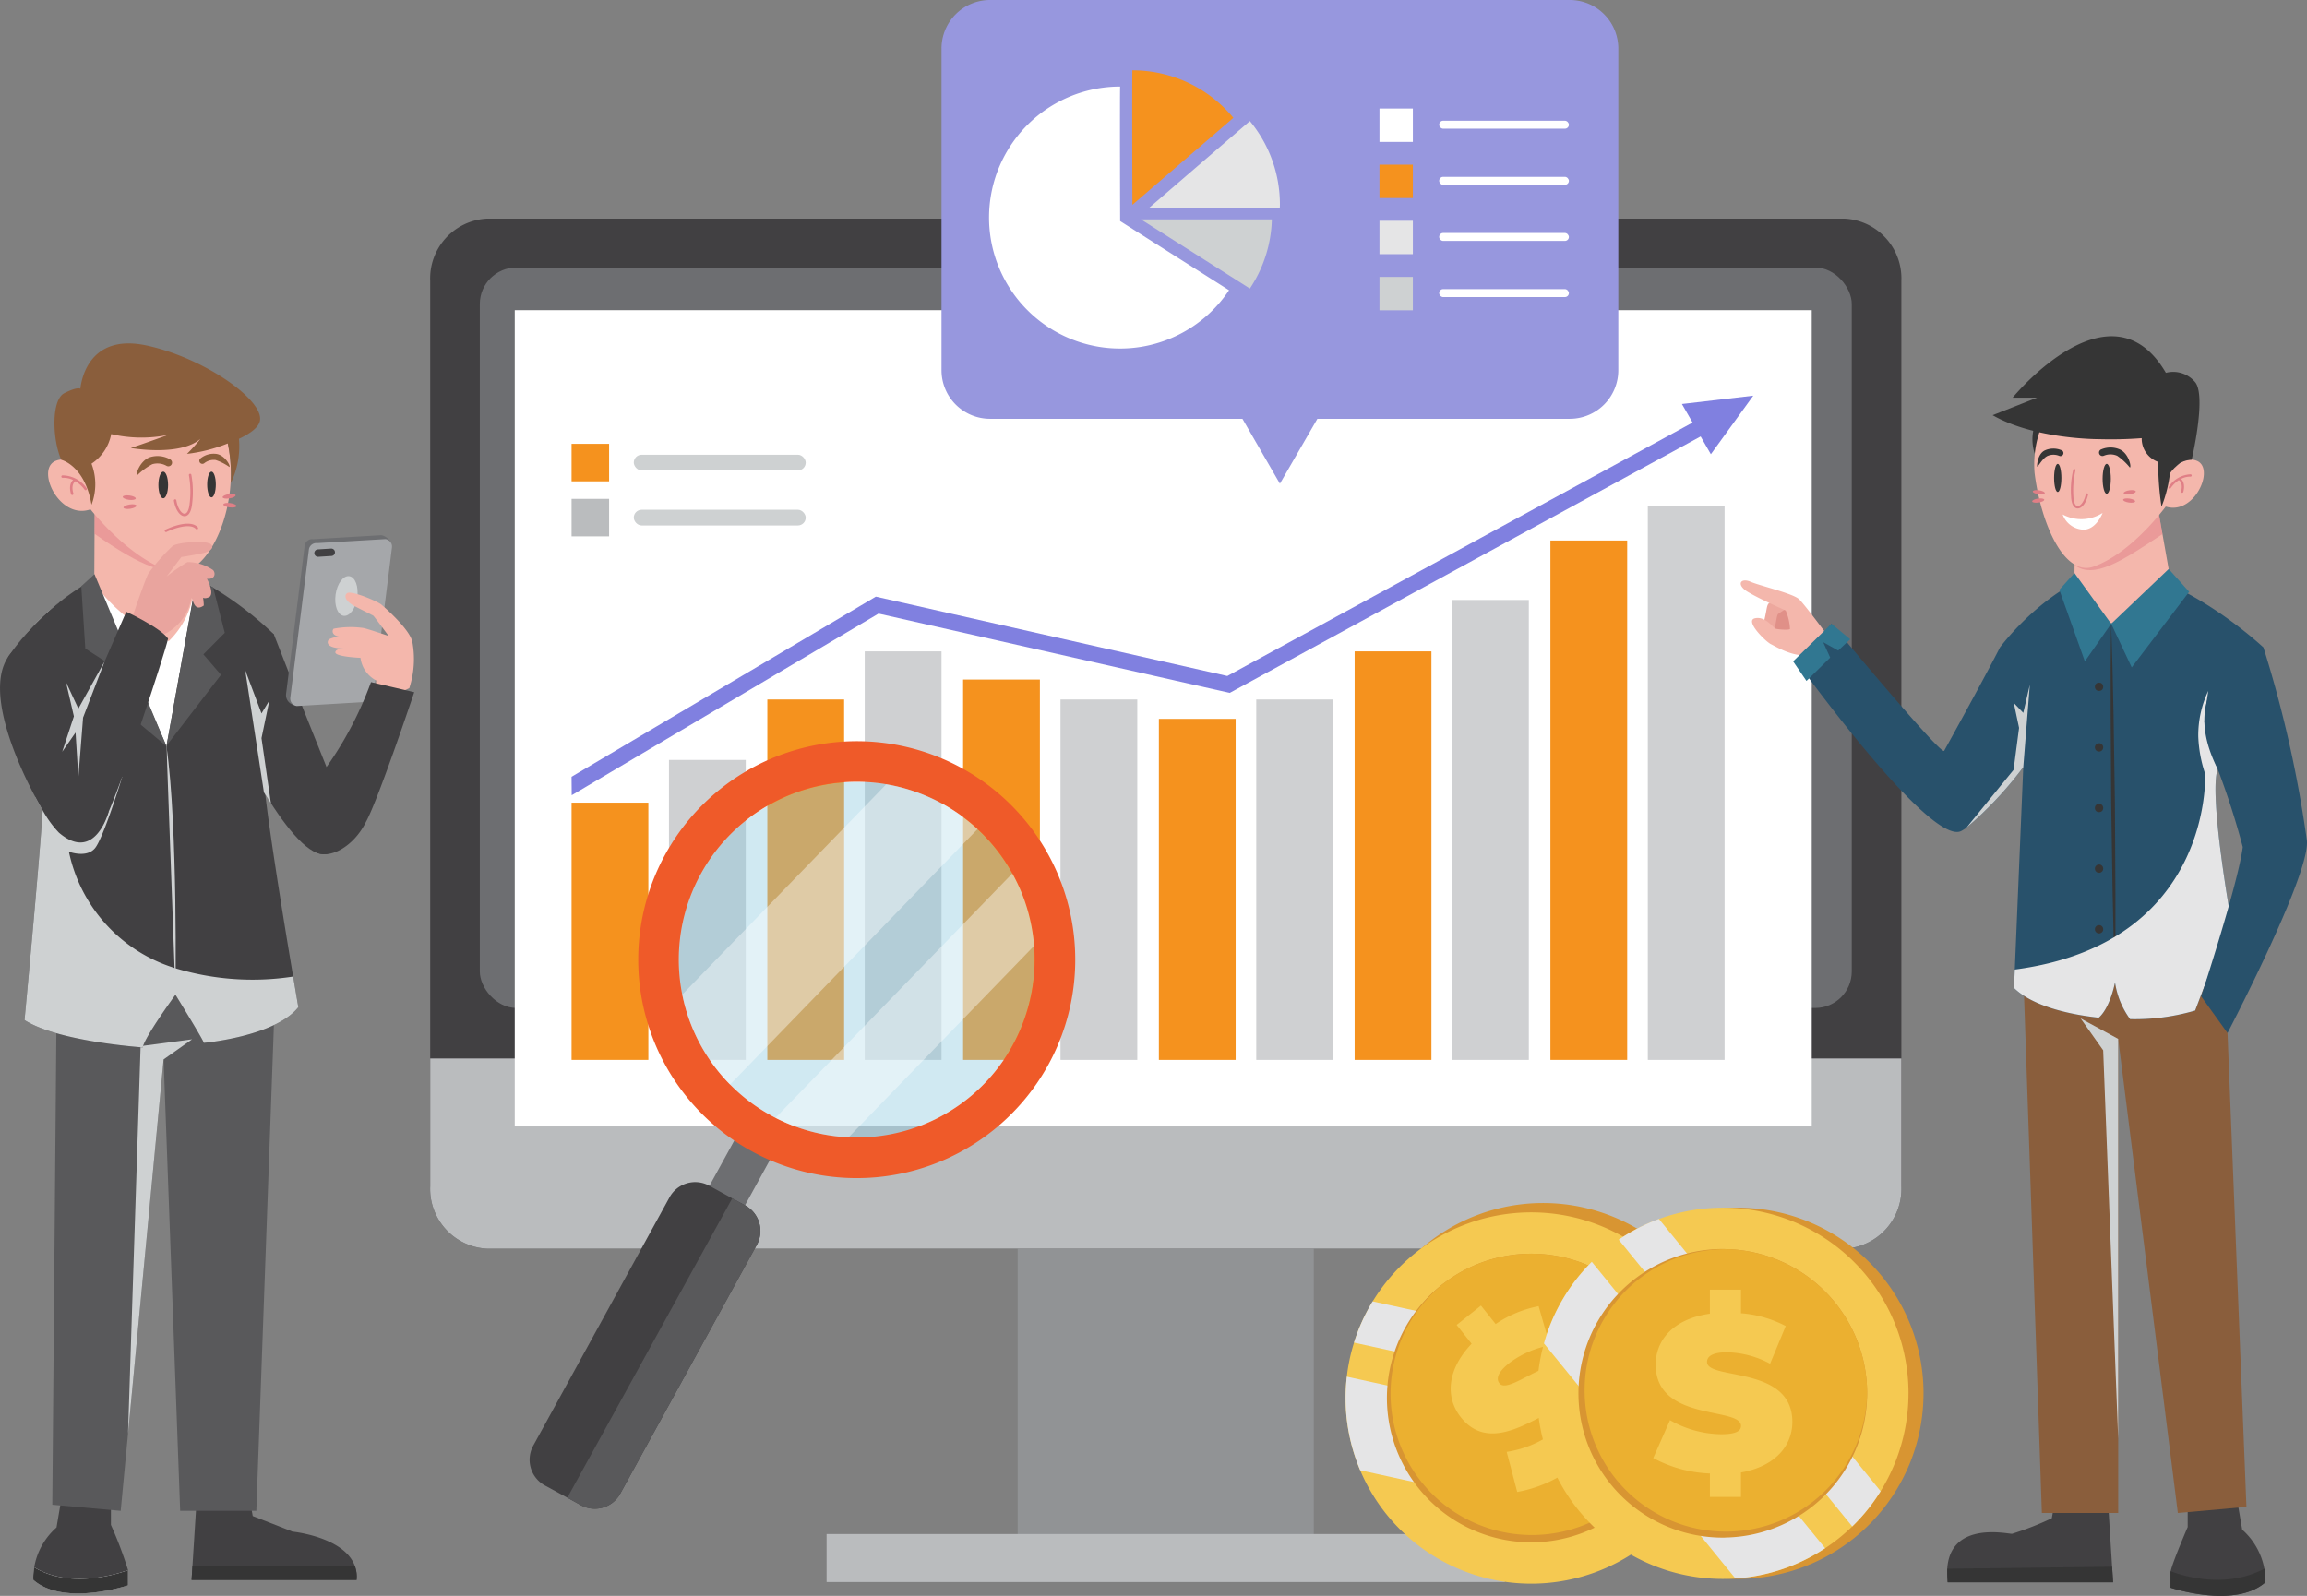 <svg xmlns="http://www.w3.org/2000/svg" width="229.336" height="158.686" viewBox="0 0 229.336 158.686">
  <rect x="0" y="0" width="229.336" height="158.686" fill="#808080" stroke="none"/>
  <g id="Grupo_955463" data-name="Grupo 955463" transform="translate(-882.599 -837.309)">
    <g id="Grupo_955405" data-name="Grupo 955405" transform="translate(925.365 859.048)">
      <rect id="Rectángulo_339935" data-name="Rectángulo 339935" width="29.438" height="40.144" transform="translate(58.398 91.651)" fill="#919395"/>
      <rect id="Rectángulo_339936" data-name="Rectángulo 339936" width="67.425" height="4.772" transform="translate(39.405 130.801)" fill="#babcbe"/>
      <g id="Grupo_955404" data-name="Grupo 955404">
        <path id="Trazado_639847" data-name="Trazado 639847" d="M1084.94,872.024v90.031a5.952,5.952,0,0,1-5.673,6.194h-134.9a5.952,5.952,0,0,1-5.673-6.194V872.024a5.953,5.953,0,0,1,5.673-6.2h134.9A5.953,5.953,0,0,1,1084.94,872.024Z" transform="translate(-938.694 -865.824)" fill="#414042"/>
        <path id="Trazado_639848" data-name="Trazado 639848" d="M1084.94,975.366v12.719a5.952,5.952,0,0,1-5.673,6.194h-134.9a5.952,5.952,0,0,1-5.673-6.194V975.366Z" transform="translate(-938.694 -891.854)" fill="#babcbe"/>
        <rect id="Rectángulo_339937" data-name="Rectángulo 339937" width="136.384" height="73.63" rx="3.637" transform="translate(4.931 4.861)" fill="#6d6e71"/>
      </g>
    </g>
    <g id="Grupo_955410" data-name="Grupo 955410" transform="translate(933.77 868.152)">
      <rect id="Rectángulo_339938" data-name="Rectángulo 339938" width="128.932" height="81.166" fill="#fff"/>
      <g id="Grupo_955406" data-name="Grupo 955406" transform="translate(5.648 19.511)">
        <rect id="Rectángulo_339939" data-name="Rectángulo 339939" width="7.633" height="25.577" transform="translate(0 29.46)" fill="#f5921e"/>
        <rect id="Rectángulo_339940" data-name="Rectángulo 339940" width="7.633" height="29.826" transform="translate(9.682 25.212)" fill="#cfd0d2"/>
        <rect id="Rectángulo_339941" data-name="Rectángulo 339941" width="7.633" height="35.838" transform="translate(19.461 19.2)" fill="#f5921e"/>
        <rect id="Rectángulo_339942" data-name="Rectángulo 339942" width="7.633" height="40.621" transform="translate(29.143 14.417)" fill="#cfd0d2"/>
        <rect id="Rectángulo_339943" data-name="Rectángulo 339943" width="7.633" height="37.821" transform="translate(38.922 17.217)" fill="#f5921e"/>
        <rect id="Rectángulo_339944" data-name="Rectángulo 339944" width="7.633" height="35.838" transform="translate(48.604 19.2)" fill="#cfd0d2"/>
        <rect id="Rectángulo_339945" data-name="Rectángulo 339945" width="7.633" height="33.911" transform="translate(58.383 21.127)" fill="#f5921e"/>
        <rect id="Rectángulo_339946" data-name="Rectángulo 339946" width="7.633" height="35.838" transform="translate(68.065 19.2)" fill="#cfd0d2"/>
        <rect id="Rectángulo_339947" data-name="Rectángulo 339947" width="7.633" height="40.621" transform="translate(77.844 14.417)" fill="#f5921e"/>
        <rect id="Rectángulo_339948" data-name="Rectángulo 339948" width="7.633" height="45.732" transform="translate(87.526 9.306)" fill="#cfd0d2"/>
        <rect id="Rectángulo_339949" data-name="Rectángulo 339949" width="7.633" height="51.644" transform="translate(97.305 3.393)" fill="#f5921e"/>
        <rect id="Rectángulo_339950" data-name="Rectángulo 339950" width="7.633" height="55.038" transform="translate(106.987)" fill="#cfd0d2"/>
      </g>
      <g id="Grupo_955409" data-name="Grupo 955409" transform="translate(5.648 13.289)">
        <g id="Grupo_955407" data-name="Grupo 955407">
          <rect id="Rectángulo_339951" data-name="Rectángulo 339951" width="3.731" height="3.731" fill="#f5921e"/>
          <rect id="Rectángulo_339952" data-name="Rectángulo 339952" width="17.093" height="1.563" rx="0.782" transform="translate(6.185 1.084)" fill="#ced1d2"/>
        </g>
        <g id="Grupo_955408" data-name="Grupo 955408" transform="translate(0 5.472)">
          <rect id="Rectángulo_339953" data-name="Rectángulo 339953" width="3.731" height="3.731" fill="#babcbe"/>
          <rect id="Rectángulo_339954" data-name="Rectángulo 339954" width="17.093" height="1.563" rx="0.782" transform="translate(6.185 1.084)" fill="#ced1d2"/>
        </g>
      </g>
      <path id="Trazado_639849" data-name="Trazado 639849" d="M1074.6,888.917l-7.094.828,1.061,1.845-46.251,25.2L987.373,908.9,957.127,926.81l.015,1.837,30.5-18.061,34.914,7.885,46.811-25.5,1.017,1.769Z" transform="translate(-951.48 -880.415)" fill="#8080e0"/>
    </g>
    <g id="Grupo_955425" data-name="Grupo 955425" transform="translate(1055.642 870.746)">
      <g id="Grupo_955424" data-name="Grupo 955424" transform="translate(0)">
        <path id="Trazado_639850" data-name="Trazado 639850" d="M1147.142,1033.529l-.244,1.373a29.933,29.933,0,0,1-3.958,1.55c-.547,0-7.124-1.51-6.393,4.817h16.441l-.487-7.74Z" transform="translate(-1115.972 -917.372)" fill="#414042"/>
        <path id="Trazado_639851" data-name="Trazado 639851" d="M1165.619,1040.007v1.522s6.393,2.143,9.436-.542a5.485,5.485,0,0,0-.109-1.347,6.83,6.83,0,0,0-2.2-3.883l-.582-3.416-4.837,1.213v1.944s-1.526,3.54-1.691,4.39A.639.639,0,0,0,1165.619,1040.007Z" transform="translate(-1122.894 -917.09)" fill="#414042"/>
        <g id="Grupo_955411" data-name="Grupo 955411" transform="translate(0 24.279)">
          <path id="Trazado_639852" data-name="Trazado 639852" d="M1117.133,916.728s-1.193,1.911-1.375,2.074a5.661,5.661,0,0,1-1.236.506c-.319.105-.807-.092-.625-1.047.214-.849.211-1.223.393-1.387s2.189-1.174,2.189-1.174Z" transform="translate(-1110.595 -913.653)" fill="#e09088"/>
          <path id="Trazado_639853" data-name="Trazado 639853" d="M1112.648,917.4c.249-1.039.23-1.449.43-1.656a15.481,15.481,0,0,1,1.383-.9,3.467,3.467,0,0,0,1.284.867,20.127,20.127,0,0,0-1.733,1.077c-.2.206-.221,1.644-.585,1.792S1112.5,918.55,1112.648,917.4Z" transform="translate(-1110.301 -913.451)" fill="#eda89e"/>
          <path id="Trazado_639854" data-name="Trazado 639854" d="M1118.016,918.233s-2.018-2.726-2.614-3.329-4.057-1.381-4.945-1.8c-.974-.346-1.309.408-.118,1.085,1.269.752,3.537,1.721,3.713,1.827a5.315,5.315,0,0,1,.422,1.813c-.036.159-1.281.056-1.471-.029s-1-1.266-2.026-1.017,1.086,2.321,1.6,2.571,2.178,1.279,3.653,1.083l1.845-1.461Z" transform="translate(-1109.577 -913.015)" fill="#f4b7ac"/>
        </g>
        <g id="Grupo_955412" data-name="Grupo 955412" transform="translate(5.666 28.588)">
          <path id="Trazado_639855" data-name="Trazado 639855" d="M1140.188,931.956s-.288.378-.755.965a37.285,37.285,0,0,1-5.658,6.035l-.005.005c-.159.109-.308.2-.452.284-3,1.8-16.307-16.675-16.307-16.675l3.356-3.9s11.007,13.269,11.206,12.623c4.39-7.955,5.538-10.267,5.538-10.267S1145.328,922.9,1140.188,931.956Z" transform="translate(-1117.01 -918.667)" fill="#28516b"/>
        </g>
        <path id="Trazado_639856" data-name="Trazado 639856" d="M1166.241,957.811l2.314,57.969-6.82.609-5.929-47.145v47.145h-7.589l-2.009-58.335Z" transform="translate(-1118.282 -899.38)" fill="#8a5e3c"/>
        <path id="Trazado_639857" data-name="Trazado 639857" d="M1153.9,970.143l2.241,3.166,1.49,38.6V972.175Z" transform="translate(-1120.11 -902.31)" fill="#ced1d2" style="mix-blend-mode: multiply;isolation: isolate"/>
        <path id="Trazado_639858" data-name="Trazado 639858" d="M1166.365,946.484c-.746,1.377-3.58,8.924-3.58,8.924a21.261,21.261,0,0,1-6.468.855,8.236,8.236,0,0,1-1.5-3.654s-.467,2.506-1.616,3.51c-2.267-.243-6.374-.959-8.422-2.953l.075-1.835.85-20.289-2.327-11.738s4.932-6.7,11.42-7.875c7.387.89,14.776,7.875,14.776,7.875s-2.471,6.553-4.544,12.1C1164.107,933.851,1166.365,946.484,1166.365,946.484Z" transform="translate(-1117.609 -888.359)" fill="#28516b"/>
        <path id="Trazado_639859" data-name="Trazado 639859" d="M1145.309,926.621l-.651,8.19a37.285,37.285,0,0,1-5.658,6.035l4.693-5.762.547-4.176-.525-2.478.942.987Z" transform="translate(-1116.569 -891.969)" fill="#ced1d2" style="mix-blend-mode: multiply;isolation: isolate"/>
        <g id="Grupo_955414" data-name="Grupo 955414" transform="translate(35.206 28.589)">
          <path id="Trazado_639860" data-name="Trazado 639860" d="M1158.245,954.327l-.138-4.456-.1-4.457-.139-8.914-.052-8.915,0-4.458.044-4.458.139,4.457.1,4.457.138,8.914.052,8.915,0,4.458Z" transform="translate(-1156.246 -918.668)" fill="#353535"/>
          <g id="Grupo_955413" data-name="Grupo 955413" transform="translate(0 5.85)">
            <circle id="Elipse_7887" data-name="Elipse 7887" cx="0.414" cy="0.414" r="0.414" fill="#353535"/>
            <path id="Trazado_639861" data-name="Trazado 639861" d="M1155.757,934.663a.414.414,0,1,0,.414-.414A.414.414,0,0,0,1155.757,934.663Z" transform="translate(-1155.757 -928.22)" fill="#353535"/>
            <circle id="Elipse_7888" data-name="Elipse 7888" cx="0.414" cy="0.414" r="0.414" transform="translate(0 12.056)" fill="#353535"/>
            <path id="Trazado_639862" data-name="Trazado 639862" d="M1155.757,950.477a.414.414,0,1,0,.414-.414A.415.415,0,0,0,1155.757,950.477Z" transform="translate(-1155.757 -931.978)" fill="#353535"/>
            <path id="Trazado_639863" data-name="Trazado 639863" d="M1155.757,958.384a.414.414,0,1,0,.414-.414A.415.415,0,0,0,1155.757,958.384Z" transform="translate(-1155.757 -933.857)" fill="#353535"/>
          </g>
        </g>
        <path id="Trazado_639864" data-name="Trazado 639864" d="M1166.8,950.285c-.746,1.377-3.58,8.924-3.58,8.924a21.263,21.263,0,0,1-6.468.855,8.238,8.238,0,0,1-1.5-3.654s-.467,2.506-1.616,3.51c-2.267-.243-6.374-.959-8.422-2.953l.075-1.835c19.733-2.6,18.927-19.454,18.927-19.454a13.228,13.228,0,0,1-.686-3.729,10.342,10.342,0,0,1,.994-4.525s-.343,2.153-.383,3.1a26.243,26.243,0,0,0,1.323,4.678C1164.544,937.651,1166.8,950.285,1166.8,950.285Z" transform="translate(-1118.045 -892.16)" fill="#e5e5e6" style="mix-blend-mode: multiply;isolation: isolate"/>
        <g id="Grupo_955416" data-name="Grupo 955416" transform="translate(45.771 30.944)">
          <g id="Grupo_955415" data-name="Grupo 955415">
            <path id="Trazado_639865" data-name="Trazado 639865" d="M1175.807,921.757a118.316,118.316,0,0,1,4.316,19.169c.393,3.316-7.887,19.17-7.887,19.17l-2.622-3.646s3.677-11.207,4.137-14.847a77.115,77.115,0,0,0-2.49-7.749C1166.578,924.553,1175.807,921.757,1175.807,921.757Z" transform="translate(-1169.614 -921.757)" fill="#28516b"/>
          </g>
        </g>
        <path id="Trazado_639866" data-name="Trazado 639866" d="M1153.072,911.893s.442,2.68,4.6,2.68a5.414,5.414,0,0,0,5.3-3.307l-.521-2.142-.612-3.47-.75-4.221-3.749,4.654-4.206-.666-.035,3.59Z" transform="translate(-1119.913 -885.983)" fill="#f4b7ac"/>
        <path id="Trazado_639867" data-name="Trazado 639867" d="M1163.6,911.521l-5.717,5.449,2.04,4.338,5.711-7.52Z" transform="translate(-1121.055 -888.381)" fill="#317791"/>
        <path id="Trazado_639868" data-name="Trazado 639868" d="M1152.625,912.049l3.648,5.046-2.613,3.737-2.538-7.115Z" transform="translate(-1119.449 -888.506)" fill="#317791"/>
        <path id="Trazado_639869" data-name="Trazado 639869" d="M1120.223,918.668l1.864,1.541-1.2,1.119-1.491-.829.7,1.533-2.359,2.32-1.328-1.947Z" transform="translate(-1111.201 -890.079)" fill="#317791"/>
        <path id="Trazado_639870" data-name="Trazado 639870" d="M1153.157,908.76c1.879,1.367,4.593-.358,8.7-3.107l-.75-4.221-3.749,4.654-4.206-.666Z" transform="translate(-1119.933 -885.983)" fill="#e07f86" opacity="0.5"/>
        <path id="Trazado_639871" data-name="Trazado 639871" d="M1148.078,891.958a4.589,4.589,0,0,0-.239,3.467l1.689-2.973Z" transform="translate(-1118.607 -883.732)" fill="#353535"/>
        <path id="Trazado_639872" data-name="Trazado 639872" d="M1153.661,886.791v0s4.943-1.243,7.557,4.705a10.86,10.86,0,0,1-.047,7.58s-3.459,4.942-7.51,6.339c-2.842.875-5.132-4.234-5.778-9.332C1147.485,891.385,1150.424,887.21,1153.661,886.791Z" transform="translate(-1118.671 -882.478)" fill="#f4b7ac"/>
        <path id="Trazado_639873" data-name="Trazado 639873" d="M1151.555,904.366a3.944,3.944,0,0,0,3.97-.153s-.581,1.574-1.812,1.664A2.28,2.28,0,0,1,1151.555,904.366Z" transform="translate(-1119.552 -886.644)" fill="#fff"/>
        <g id="Grupo_955417" data-name="Grupo 955417" transform="translate(25.041)">
          <path id="Trazado_639874" data-name="Trazado 639874" d="M1164.871,899.592v2.3c1.949.7,3.548-1.221,3.84-2.793.146-.792-.041-1.494-.679-1.735-1.348-.5-2.364.81-2.847,1.626A5.425,5.425,0,0,0,1164.871,899.592Z" transform="translate(-1147.757 -884.991)" fill="#f4b7ac"/>
          <path id="Trazado_639875" data-name="Trazado 639875" d="M1162.589,885.771a2.848,2.848,0,0,0-2.942-.968h0c-5.521-9.432-15.235,2.472-15.235,2.472h2.431l-4.42,1.74c4.226,2.424,10.589,2.385,10.589,2.385h0a40.012,40.012,0,0,0,4.231-.1,2.45,2.45,0,0,0,1.638,2.362,29.217,29.217,0,0,0,.33,4.451,12.988,12.988,0,0,0,.841-3.322h0a5.238,5.238,0,0,1,1.02-1.038,2.834,2.834,0,0,1,1.139-.309S1163.674,887.257,1162.589,885.771Z" transform="translate(-1142.423 -881.168)" fill="#353535"/>
          <path id="Trazado_639876" data-name="Trazado 639876" d="M1167.551,899.174a2.745,2.745,0,0,0-2.177,1.259.114.114,0,0,0,.036.157.116.116,0,0,0,.06.017.112.112,0,0,0,.1-.053,2.977,2.977,0,0,1,.816-.8c.47.307.229,1.1.226,1.111a.113.113,0,0,0,.074.143.112.112,0,0,0,.034.006.114.114,0,0,0,.108-.079c.013-.039.266-.875-.229-1.3a1.994,1.994,0,0,1,.916-.23h.035a.114.114,0,1,0,0-.228Z" transform="translate(-1147.873 -885.447)" fill="#e07f86"/>
        </g>
        <g id="Grupo_955420" data-name="Grupo 955420" transform="translate(28.973 15.297)">
          <g id="Grupo_955418" data-name="Grupo 955418" transform="translate(9.039)">
            <path id="Trazado_639877" data-name="Trazado 639877" d="M1159.513,901.533c.016.109.3.159.628.112s.586-.173.571-.282-.3-.159-.627-.112S1159.5,901.424,1159.513,901.533Z" transform="translate(-1159.455 -901.233)" fill="#e07f86"/>
            <path id="Trazado_639878" data-name="Trazado 639878" d="M1159.439,902.443c.015-.109.3-.159.627-.112s.586.174.571.283-.3.159-.627.112S1159.423,902.553,1159.439,902.443Z" transform="translate(-1159.438 -901.489)" fill="#e07f86"/>
          </g>
          <g id="Grupo_955419" data-name="Grupo 955419">
            <path id="Trazado_639879" data-name="Trazado 639879" d="M1148.78,902.443c-.016-.109-.3-.159-.627-.112s-.586.174-.571.283.3.159.627.112S1148.8,902.553,1148.78,902.443Z" transform="translate(-1147.581 -901.489)" fill="#e07f86"/>
            <path id="Trazado_639880" data-name="Trazado 639880" d="M1148.854,901.533c-.015.109-.3.159-.627.112s-.586-.173-.571-.282.3-.159.627-.112S1148.87,901.424,1148.854,901.533Z" transform="translate(-1147.599 -901.233)" fill="#e07f86"/>
          </g>
        </g>
        <ellipse id="Elipse_7889" data-name="Elipse 7889" cx="0.408" cy="1.488" rx="0.408" ry="1.488" transform="translate(35.974 12.687)" fill="#353535"/>
        <path id="Trazado_639881" data-name="Trazado 639881" d="M1150.438,899.209c0,.773.162,1.4.362,1.4s.363-.627.363-1.4-.162-1.4-.363-1.4S1150.438,898.436,1150.438,899.209Z" transform="translate(-1119.287 -885.122)" fill="#353535"/>
        <g id="Grupo_955421" data-name="Grupo 955421" transform="translate(32.831 13.193)">
          <path id="Trazado_639882" data-name="Trazado 639882" d="M1153.31,902.4l-.041,0c-.172-.014-.574-.161-.617-1.19a8.76,8.76,0,0,1,.215-2.655.113.113,0,0,1,.142-.076.115.115,0,0,1,.076.142,8.72,8.72,0,0,0-.205,2.58c.028.693.229.957.409.973.262.026.658-.422.825-1.184a.115.115,0,0,1,.136-.087.114.114,0,0,1,.087.136C1154.16,901.838,1153.734,902.4,1153.31,902.4Z" transform="translate(-1152.641 -898.472)" fill="#e07f86"/>
        </g>
        <g id="Grupo_955422" data-name="Grupo 955422" transform="translate(29.46 11.173)">
          <path id="Trazado_639883" data-name="Trazado 639883" d="M1148.228,897.61c.127,0,.505-.808,1.031-1.06a1.5,1.5,0,0,1,1.18,0,.3.3,0,1,0,.2-.572,2.081,2.081,0,0,0-1.654.024C1148.228,896.375,1148.2,897.61,1148.228,897.61Z" transform="translate(-1148.22 -895.824)" fill="#353535"/>
        </g>
        <g id="Grupo_955423" data-name="Grupo 955423" transform="translate(35.63 11.061)">
          <path id="Trazado_639884" data-name="Trazado 639884" d="M1159.366,897.67c.179-.06-.109-1.372-.964-1.789a2.345,2.345,0,0,0-1.862-.027.342.342,0,1,0,.229.644,1.686,1.686,0,0,1,1.333,0A5.833,5.833,0,0,1,1159.366,897.67Z" transform="translate(-1156.313 -895.676)" fill="#353535"/>
        </g>
        <path id="Trazado_639885" data-name="Trazado 639885" d="M1165.619,1042.281v1.522s6.393,2.143,9.436-.542a5.484,5.484,0,0,0-.109-1.347c-4.251,2.267-9.029.363-9.312.249A.638.638,0,0,0,1165.619,1042.281Z" transform="translate(-1122.894 -919.365)" fill="#353535"/>
        <path id="Trazado_639886" data-name="Trazado 639886" d="M1152.991,1043.2l-.1-1.545-16.386.2.042,1.347Z" transform="translate(-1115.977 -919.303)" fill="#353535"/>
      </g>
    </g>
    <g id="Grupo_955441" data-name="Grupo 955441" transform="translate(882.599 871.457)">
      <path id="Trazado_639887" data-name="Trazado 639887" d="M923.979,1040.971h-16.4l.089-1.411.4-6.307h5.345l.246,1.367,3.948,1.548s5.119.509,6.193,3.392A3.161,3.161,0,0,1,923.979,1040.971Z" transform="translate(-888.534 -918.018)" fill="#414042"/>
      <path id="Trazado_639888" data-name="Trazado 639888" d="M923.979,1042.937h-16.4l.089-1.411h16.129A3.161,3.161,0,0,1,923.979,1042.937Z" transform="translate(-888.534 -919.983)" fill="#353535"/>
      <path id="Trazado_639889" data-name="Trazado 639889" d="M896.356,1039.713v1.52s-6.378,2.136-9.417-.543a5.54,5.54,0,0,1,.089-1.255,6.809,6.809,0,0,1,2.218-3.96l.579-3.406,4.829,1.2v1.946A39.631,39.631,0,0,1,896.356,1039.713Z" transform="translate(-883.629 -917.736)" fill="#414042"/>
      <path id="Trazado_639890" data-name="Trazado 639890" d="M896.356,1042.009v1.519s-6.378,2.136-9.417-.543a5.54,5.54,0,0,1,.089-1.255C890.962,1044.138,896.356,1042.009,896.356,1042.009Z" transform="translate(-883.629 -920.032)" fill="#fff"/>
      <path id="Trazado_639891" data-name="Trazado 639891" d="M896.356,1042.009v1.519s-6.378,2.136-9.417-.543a5.54,5.54,0,0,1,.089-1.255C890.962,1044.138,896.356,1042.009,896.356,1042.009Z" transform="translate(-883.629 -920.032)" fill="#353535"/>
      <path id="Trazado_639892" data-name="Trazado 639892" d="M911.8,958.011l-2.1,58.07h-7.571l-1.648-44.888-4.266,44.888-6.8-.607.5-58.058Z" transform="translate(-884.218 -899.997)" fill="#59595b"/>
      <path id="Trazado_639893" data-name="Trazado 639893" d="M902.829,974.863l2.833-2-5.118.679-1.252,38.543Z" transform="translate(-886.566 -903.667)" fill="#ced1d2" style="mix-blend-mode: multiply;isolation: isolate"/>
      <path id="Trazado_639894" data-name="Trazado 639894" d="M910.2,916.979l6.171,2.315s1.843,4.775,5.358,13.5c0,0,3.534,7.1-.02,8.333-3.391,1.028-9.643-12.316-9.643-12.316Z" transform="translate(-889.157 -890.388)" fill="#414042"/>
      <path id="Trazado_639895" data-name="Trazado 639895" d="M888.93,941.166c.008.32.023,2.3.023,2.531a28.419,28.419,0,0,1-1.06,6.321c0,4.1,11.809,3.973,14.866,3.344,9.863-.858,8.417-2.587,8.417-2.587-.094-.433-.2-1.006-.316-1.685-.889-5.215-2.312-16.586-2.293-17.253.008-.293.02-.573.031-.85-.23-.722,1.427-13.214.94-13.249a26.678,26.678,0,0,0-5.472-4.356c-.332-.2-.675-.4-1.034-.581-.089-.043-.179-.094-.265-.136-.223-.117-.449-.234-.683-.339a15.292,15.292,0,0,0-5.094-1.436,19.108,19.108,0,0,0-4.512,1.564c-.449.21-.89.441-1.326.678-.164.089-.324.183-.484.273-.258.144-.507.3-.753.444a19.822,19.822,0,0,0-6.642,7.016s.507.7.518.721c.344.643,3.078,7.156,4.193,10.062.105.448.207.929.292,1.432.035.194.066.39.1.592a.235.235,0,0,1,.008.051A59.657,59.657,0,0,1,888.93,941.166Z" transform="translate(-882.76 -888.941)" fill="#fff"/>
      <path id="Trazado_639896" data-name="Trazado 639896" d="M917.375,955.382c-2.321,2.924-9.391,3.545-9.391,3.545-.1-.358-2.825-4.783-2.825-4.783-.124-.9-.233-1.814-.332-2.734a166.633,166.633,0,0,1-.557-21.97l2.988-16.714a34.779,34.779,0,0,1,7.667,5.558s-1.193,9.451-1.049,13.543c.1,3.083,2.033,14.876,2.983,20.513C917.172,954.194,917.375,955.382,917.375,955.382Z" transform="translate(-887.716 -889.377)" fill="#414042"/>
      <path id="Trazado_639897" data-name="Trazado 639897" d="M917.129,937.962l-.938-6.487.781-3.745-.781,1.285-1.622-4.309,1.864,12.16Z" transform="translate(-890.196 -892.224)" fill="#ced1d2" style="mix-blend-mode: multiply;isolation: isolate"/>
      <path id="Trazado_639898" data-name="Trazado 639898" d="M904.308,934.647s-.166,17.288.891,24.69C905.2,959.337,905.458,942.688,904.308,934.647Z" transform="translate(-887.756 -894.586)" fill="#ced1d2" style="mix-blend-mode: multiply;isolation: isolate"/>
      <path id="Trazado_639899" data-name="Trazado 639899" d="M907.274,913.137l-2.964,16.34,5.417-7.047-1.75-2.037,2.126-2.145-1.156-4.515Z" transform="translate(-887.758 -889.475)" fill="#59595b"/>
      <path id="Trazado_639900" data-name="Trazado 639900" d="M900.291,954.168s-3.087,4.231-3.251,5.235c0,0-8.437-.572-11.754-2.719,0,0,1.412-15,1.785-20.558v-.01c.005-.1.015-.195.02-.284.025-.348.04-.646.05-.9a14.168,14.168,0,0,0-.07-1.869c-.472-4.848-3.428-12.471-3.428-12.471a25.2,25.2,0,0,1,8.574-7.764l7.184,16.635.8,22.049Z" transform="translate(-882.848 -889.402)" fill="#414042"/>
      <path id="Trazado_639901" data-name="Trazado 639901" d="M913.019,961.082c-2.321,2.924-9.391,3.545-9.391,3.545-.1-.358-2.825-4.783-2.825-4.783s-3.087,4.231-3.251,5.235c0,0-8.437-.572-11.754-2.719,0,0,1.412-15,1.785-20.558v-.01c.005-.1.015-.194.02-.284-.109-.184-.213-.373-.318-.572,0,0-.154-.264-.4-.726l.7-1.471.97-2.024,4.261.9,2.69.572s-1.865,6.11-2.719,7.1-2.578.331-2.578.331a15.4,15.4,0,0,0,10.264,11.487,2.193,2.193,0,0,0,.239.079,26.461,26.461,0,0,0,11.792.85C912.815,959.895,913.019,961.082,913.019,961.082Z" transform="translate(-883.36 -895.078)" fill="#ced1d2" style="mix-blend-mode: multiply;isolation: isolate"/>
      <path id="Trazado_639902" data-name="Trazado 639902" d="M894.89,910.433a16.782,16.782,0,0,0,7.406,5.748,8.413,8.413,0,0,0,2.55-6.22l-1.279-5.562-4.329,1.06-4.3-4.528v.281l-.023,4.29Z" transform="translate(-885.52 -886.575)" fill="#f4b7ac"/>
      <path id="Trazado_639903" data-name="Trazado 639903" d="M894.51,912.2l7.159,17.113-6.806-5.717,1.271-2.365-2.538-1.638-.4-6.2Z" transform="translate(-885.117 -889.253)" fill="#59595b"/>
      <path id="Trazado_639904" data-name="Trazado 639904" d="M894.921,905.591c4.758,3.354,7.168,4.18,9.6,3.525l-1.583-2.691-.234-1.166-4.423.531-3.338-4.489Z" transform="translate(-885.527 -886.663)" fill="#e07f86" opacity="0.5"/>
      <g id="Grupo_955436" data-name="Grupo 955436" transform="translate(4.78 2.527)">
        <path id="Trazado_639905" data-name="Trazado 639905" d="M901.4,885.5v0s-5.379-1.163-7.985,5.351a11.72,11.72,0,0,0,.324,8.178s3.912,5.208,8.334,6.57c3.1.843,6.084-4.718,5.9-10.279C907.793,890.054,904.907,885.833,901.4,885.5Z" transform="translate(-889.807 -885.415)" fill="#f4b7ac"/>
        <path id="Trazado_639906" data-name="Trazado 639906" d="M909.615,900.106c0,.707.192,1.279.429,1.279s.43-.573.43-1.279-.193-1.279-.43-1.279S909.615,899.4,909.615,900.106Z" transform="translate(-893.799 -888.602)" fill="#353535"/>
        <path id="Trazado_639907" data-name="Trazado 639907" d="M903.256,900.152c0,.732.216,1.325.481,1.325s.481-.593.481-1.325-.216-1.325-.481-1.325S903.256,899.42,903.256,900.152Z" transform="translate(-892.288 -888.602)" fill="#353535"/>
        <g id="Grupo_955428" data-name="Grupo 955428" transform="translate(11.598 15.397)">
          <g id="Grupo_955427" data-name="Grupo 955427">
            <g id="Grupo_955426" data-name="Grupo 955426">
              <path id="Trazado_639908" data-name="Trazado 639908" d="M904.208,906.446a.126.126,0,0,1-.055-.239c.1-.047,2.373-1.149,3.218-.236a.126.126,0,0,1-.185.171c-.6-.647-2.312-.008-2.923.291A.132.132,0,0,1,904.208,906.446Z" transform="translate(-904.083 -905.61)" fill="#e07f86"/>
            </g>
          </g>
        </g>
        <g id="Grupo_955429" data-name="Grupo 955429" transform="translate(0 9.017)">
          <path id="Trazado_639909" data-name="Trazado 639909" d="M893.1,899.67l.083,2.488c-2.079.828-3.874-1.189-4.245-2.875-.186-.85-.01-1.614.669-1.9,1.437-.589,2.581.79,3.132,1.653A5.933,5.933,0,0,1,893.1,899.67Z" transform="translate(-888.87 -897.243)" fill="#f4b7ac"/>
          <path id="Trazado_639910" data-name="Trazado 639910" d="M890.712,899.31a2.968,2.968,0,0,1,2.4,1.281.124.124,0,0,1-.034.171.118.118,0,0,1-.065.021.122.122,0,0,1-.106-.054,3.2,3.2,0,0,0-.91-.835c-.5.348-.207,1.2-.2,1.206a.123.123,0,0,1-.075.157.131.131,0,0,1-.037.008.123.123,0,0,1-.12-.082c-.014-.042-.319-.935.2-1.413a2.149,2.149,0,0,0-1-.215l-.038,0a.122.122,0,0,1-.129-.117A.124.124,0,0,1,890.712,899.31Z" transform="translate(-889.28 -897.733)" fill="#e07f86"/>
        </g>
        <g id="Grupo_955432" data-name="Grupo 955432" transform="translate(7.418 12.437)">
          <g id="Grupo_955430" data-name="Grupo 955430" transform="translate(0 0.147)">
            <path id="Trazado_639911" data-name="Trazado 639911" d="M899.9,902.233c-.015.118-.318.176-.675.13s-.636-.178-.621-.3.317-.176.675-.13S899.912,902.115,899.9,902.233Z" transform="translate(-898.6 -901.921)" fill="#e07f86"/>
            <path id="Trazado_639912" data-name="Trazado 639912" d="M899.992,903.213c-.019-.117-.323-.168-.679-.111s-.63.2-.612.313.323.167.679.111S900.01,903.331,899.992,903.213Z" transform="translate(-898.624 -902.196)" fill="#e07f86"/>
          </g>
          <g id="Grupo_955431" data-name="Grupo 955431" transform="translate(9.934)">
            <path id="Trazado_639913" data-name="Trazado 639913" d="M911.726,903.049c.015-.118.317-.177.675-.13s.636.178.621.3-.318.177-.675.13S911.711,903.167,911.726,903.049Z" transform="translate(-911.653 -902.007)" fill="#e07f86"/>
            <path id="Trazado_639914" data-name="Trazado 639914" d="M911.632,902.065c.018.117.323.168.679.111s.63-.2.612-.313-.322-.168-.679-.112S911.613,901.948,911.632,902.065Z" transform="translate(-911.631 -901.728)" fill="#e07f86"/>
          </g>
        </g>
        <g id="Grupo_955433" data-name="Grupo 955433" transform="translate(12.513 10.438)">
          <path id="Trazado_639915" data-name="Trazado 639915" d="M906.312,903.322h.045c.185-.006.628-.141.733-1.248a9.456,9.456,0,0,0-.078-2.874.122.122,0,0,0-.149-.091.124.124,0,0,0-.091.149,9.406,9.406,0,0,1,.072,2.793c-.07.746-.3,1.019-.5,1.025-.284.014-.685-.493-.822-1.323a.123.123,0,1,0-.242.04C905.428,902.667,905.855,903.3,906.312,903.322Z" transform="translate(-905.283 -899.106)" fill="#e07f86"/>
        </g>
        <g id="Grupo_955434" data-name="Grupo 955434" transform="translate(15.037 8.439)">
          <path id="Trazado_639916" data-name="Trazado 639916" d="M910.214,897.111a1.508,1.508,0,0,0-1.14.327.3.3,0,0,1-.353-.5,2.092,2.092,0,0,1,1.6-.429c.836.149,1.4,1.2,1.263,1.3A5.186,5.186,0,0,0,910.214,897.111Z" transform="translate(-908.594 -896.483)" fill="#8a5e3c"/>
        </g>
        <g id="Grupo_955435" data-name="Grupo 955435" transform="translate(8.817 8.671)">
          <path id="Trazado_639917" data-name="Trazado 639917" d="M900.475,898.709c-.184-.087.288-1.458,1.258-1.8a2.53,2.53,0,0,1,2,.2.369.369,0,1,1-.326.662,1.824,1.824,0,0,0-1.43-.169A6.312,6.312,0,0,0,900.475,898.709Z" transform="translate(-900.436 -896.788)" fill="#8a5e3c"/>
        </g>
      </g>
      <path id="Trazado_639918" data-name="Trazado 639918" d="M907.543,972.154l0-.012h0Z" transform="translate(-888.526 -903.496)" fill="#e5e5e6"/>
      <g id="Grupo_955439" data-name="Grupo 955439" transform="translate(28.431 19.069)">
        <g id="Grupo_955438" data-name="Grupo 955438">
          <g id="Grupo_955437" data-name="Grupo 955437">
            <path id="Trazado_639919" data-name="Trazado 639919" d="M929.359,907.113l-6.778.4a.746.746,0,0,0-.833.647l-1.846,14.72a1.01,1.01,0,0,0,.884,1.138l6.541-.71a.746.746,0,0,0,.833-.648l2.147-14.633C930.359,907.624,929.768,907.164,929.359,907.113Z" transform="translate(-919.893 -907.113)" fill="#6d6e71"/>
            <path id="Trazado_639920" data-name="Trazado 639920" d="M929.909,907.623l-6.778.4a.746.746,0,0,0-.833.647l-1.846,14.72a.746.746,0,0,0,.648.833l6.778-.4a.747.747,0,0,0,.833-.648l1.846-14.72A.746.746,0,0,0,929.909,907.623Z" transform="translate(-920.024 -907.234)" fill="#a5a7aa"/>
            <path id="Trazado_639921" data-name="Trazado 639921" d="M928.5,914.583c-.156,1.088-.764,1.9-1.358,1.816s-.948-1.036-.792-2.125.764-1.9,1.358-1.816S928.653,913.494,928.5,914.583Z" transform="translate(-921.418 -908.382)" fill="#ced1d2"/>
            <path id="Trazado_639922" data-name="Trazado 639922" d="M925.246,908.858l-1.315.082a.368.368,0,0,0,.046.735l1.315-.082a.369.369,0,0,0,.345-.39h0A.369.369,0,0,0,925.246,908.858Z" transform="translate(-920.77 -907.527)" fill="#414042"/>
          </g>
          <path id="Trazado_639923" data-name="Trazado 639923" d="M933.442,924.106a9.29,9.29,0,0,0,.306-4.59c-.242-1.242-2.688-3.386-3.076-3.716s-3.064-1.466-3.432-1.128,0,.88.759,1.275,1.786.9,1.864.952,1.527,2.017,1.527,2.017-2.051-.7-2.5-.791a8.919,8.919,0,0,0-2.976.071c-.193.233-.133.707.64.789a2.6,2.6,0,0,0-1.083.261c-.191.153-.527.965,1.785.915,0,0-1.14-.07-1.166.378s2.5.553,2.5.553a2.973,2.973,0,0,0,1.564,2.255l-.268,2.376Z" transform="translate(-921.186 -908.894)" fill="#f4b7ac"/>
        </g>
        <path id="Trazado_639924" data-name="Trazado 639924" d="M928.9,926.279a35.667,35.667,0,0,1-4.824,9c-2.424,3.435-2.175,6.925-.789,7.83s3.9-.432,5.131-2.969c1.208-2.187,4.78-12.861,4.78-12.861Z" transform="translate(-920.451 -911.667)" fill="#414042"/>
      </g>
      <path id="Trazado_639925" data-name="Trazado 639925" d="M893.382,937.981s-1.358,5.083-4.933,2.02a10.515,10.515,0,0,1-1.606-2.213c-.109-.184-.213-.373-.318-.572,0,0-.154-.264-.4-.726-1.4-2.591-5.732-11.405-2.118-14.647,3.9-3.51,6.607,5.6,7.552,10.445.174.552.343,1.094.5,1.606C892.765,936.207,893.382,937.981,893.382,937.981Z" transform="translate(-882.599 -891.358)" fill="#414042"/>
      <path id="Trazado_639926" data-name="Trazado 639926" d="M898.858,882.306c-5.742-1.235-6.5,3.462-6.585,4.307,0,0-.214-.256-1.579.426s-1.185,4.747-.313,6.638c0,0,2.339.552,3,4.464a5.723,5.723,0,0,0,0-4.083,4.525,4.525,0,0,0,1.96-2.942,13.272,13.272,0,0,0,5.646.082s-2.357.86-3.7,1.3c0,0,4.883.877,6.925-.91a15.432,15.432,0,0,1-1.336,1.495,15.657,15.657,0,0,0,4.054-1.037h0a16.026,16.026,0,0,1,.3,3.941,8.333,8.333,0,0,0,.81-4.4c1.083-.507,1.946-1.115,2.084-1.786C910.554,887.751,904.6,883.541,898.858,882.306Z" transform="translate(-884.286 -882.1)" fill="#8a5e3c"/>
      <g id="Grupo_955440" data-name="Grupo 955440" transform="translate(5.802 19.752)">
        <path id="Trazado_639927" data-name="Trazado 639927" d="M907.261,911.655c.759.108.916-.5.624-.853a4.481,4.481,0,0,0-2.562-.8,18.4,18.4,0,0,0-2.057,1.426l1.457-1.931s.771-.1,2.212-.4c1.21-.328.936-.927.451-.983-.421-.213-3.093-.112-3.568.323a19.407,19.407,0,0,0-2.376,2.7c-.245.437-1.317,3.484-1.613,4.423.524,1.4,1.947.722,2.7,1.816a4.835,4.835,0,0,0,3.171-3.791c.175-.094.218,1.478,1.253.733a6.722,6.722,0,0,0-.275-1.707s-.264,1.406.845.852C908.029,913.044,907.261,911.655,907.261,911.655Z" transform="translate(-892.495 -908.009)" fill="#e9a49e"/>
        <path id="Trazado_639928" data-name="Trazado 639928" d="M890.927,930.947c-1.969,5.436.39,11.539,3.722,7.31,1.849-3.833,6.114-16.912,6.469-18.482-.747-1.089-4.16-2.676-4.16-2.676Z" transform="translate(-890.209 -910.169)" fill="#414042"/>
        <path id="Trazado_639929" data-name="Trazado 639929" d="M891.085,925.627l.787,3.4-1.16,3.522,1.326-1.909.278,4.477.468-5.966,2.157-5.616-2.625,4.726Z" transform="translate(-890.329 -911.698)" fill="#ced1d2" style="mix-blend-mode: multiply;isolation: isolate"/>
      </g>
    </g>
    <g id="Grupo_955450" data-name="Grupo 955450" transform="translate(1016.361 956.932)">
      <g id="Grupo_955445" data-name="Grupo 955445">
        <g id="Grupo_955444" data-name="Grupo 955444">
          <path id="Trazado_639930" data-name="Trazado 639930" d="M1092.485,1001.18a18.48,18.48,0,0,1,3.869,13.84,18.575,18.575,0,0,1-.759,3.374,18.313,18.313,0,0,1-5.1,7.905q-.457.422-.954.817a18.454,18.454,0,0,1-29.83-16.563,18,18,0,0,1,.717-3.385,18.458,18.458,0,0,1,32.058-5.988Z" transform="translate(-1058.417 -994.216)" fill="#d89532"/>
          <path id="Trazado_639931" data-name="Trazado 639931" d="M1090.952,1002.4a18.449,18.449,0,0,1-1.992,25.12q-.456.421-.954.816a18.454,18.454,0,0,1-29.83-16.563,17.924,17.924,0,0,1,.717-3.384,18.457,18.457,0,0,1,32.058-5.989Z" transform="translate(-1058.053 -994.506)" fill="#f5c951"/>
          <g id="Grupo_955442" data-name="Grupo 955442" transform="translate(0 9.78)">
            <path id="Trazado_639932" data-name="Trazado 639932" d="M1094.061,1024.706a18.307,18.307,0,0,1-5.1,7.906l-29.452-6.436a18.4,18.4,0,0,1-1.331-9.31Z" transform="translate(-1058.053 -1009.379)" fill="#e5e5e6" style="mix-blend-mode: soft-light;isolation: isolate"/>
            <path id="Trazado_639933" data-name="Trazado 639933" d="M1095.1,1014.5a18.4,18.4,0,0,1-.022,4.5l-35.926-7.852a18.31,18.31,0,0,1,1.852-4.1Z" transform="translate(-1058.315 -1007.045)" fill="#e5e5e6" style="mix-blend-mode: soft-light;isolation: isolate"/>
          </g>
          <path id="Trazado_639934" data-name="Trazado 639934" d="M1089.018,1006.241a14.339,14.339,0,0,1-2.055,19.962,3,3,0,0,1-.236.2,14.348,14.348,0,1,1-17.872-22.452,2.887,2.887,0,0,1,.248-.185A14.338,14.338,0,0,1,1089.018,1006.241Z" transform="translate(-1059.333 -995.788)" fill="#d89532"/>
          <path id="Trazado_639935" data-name="Trazado 639935" d="M1089.167,1006.241a14.045,14.045,0,1,1-19.914-2.475A14.338,14.338,0,0,1,1089.167,1006.241Z" transform="translate(-1059.482 -995.788)" fill="#ebb030"/>
          <g id="Grupo_955443" data-name="Grupo 955443" transform="translate(10.448 10.205)">
            <path id="Trazado_639936" data-name="Trazado 639936" d="M1086.081,1021.816l1.515,1.9-2.417,1.924-1.447-1.818a12.9,12.9,0,0,1-5.361,2.307l-1.045-3.986a10.531,10.531,0,0,0,4.834-2.055c1.149-.915,1.369-1.483,1.042-1.894-1.2-1.509-6.868,4.99-10.429.515-1.542-1.937-1.433-4.686,1.065-7.318l-1.487-1.869,2.417-1.925,1.461,1.835a11.436,11.436,0,0,1,4.272-1.776l1.116,3.9a9.476,9.476,0,0,0-4.053,1.77c-1.183.942-1.288,1.585-.96,2,1.147,1.44,6.826-5.042,10.348-.618C1088.425,1016.561,1088.37,1019.237,1086.081,1021.816Z" transform="translate(-1071.757 -1007.602)" fill="#f5c951"/>
          </g>
        </g>
      </g>
      <g id="Grupo_955449" data-name="Grupo 955449" transform="translate(19.043 0.467)">
        <g id="Grupo_955448" data-name="Grupo 955448">
          <path id="Trazado_639937" data-name="Trazado 639937" d="M1121.905,1013.286a18.446,18.446,0,0,1-17.2,18.412q-.62.046-1.255.045a18.454,18.454,0,0,1-13.024-31.536,17.99,17.99,0,0,1,2.669-2.2,18.458,18.458,0,0,1,28.812,15.279Z" transform="translate(-1083.497 -994.829)" fill="#d89532"/>
          <path id="Trazado_639938" data-name="Trazado 639938" d="M1119.945,1013.286a18.446,18.446,0,0,1-17.2,18.412q-.62.046-1.255.045a18.454,18.454,0,0,1-13.024-31.536,17.953,17.953,0,0,1,2.67-2.2,18.457,18.457,0,0,1,28.811,15.279Z" transform="translate(-1083.031 -994.829)" fill="#f5c951"/>
          <g id="Grupo_955446" data-name="Grupo 955446" transform="translate(0.677 1.12)">
            <path id="Trazado_639939" data-name="Trazado 639939" d="M1111.869,1030.367a18.312,18.312,0,0,1-8.915,3.008L1083.919,1010a18.407,18.407,0,0,1,4.756-8.113Z" transform="translate(-1083.919 -997.625)" fill="#e5e5e6" style="mix-blend-mode: soft-light;isolation: isolate"/>
            <path id="Trazado_639940" data-name="Trazado 639940" d="M1119.7,1023.367a18.416,18.416,0,0,1-2.819,3.506l-23.218-28.517a18.344,18.344,0,0,1,4-2.058Z" transform="translate(-1086.234 -996.298)" fill="#e5e5e6" style="mix-blend-mode: soft-light;isolation: isolate"/>
          </g>
          <path id="Trazado_639941" data-name="Trazado 639941" d="M1117.117,1014.567a14.34,14.34,0,0,1-14.04,14.339c-.1.01-.2.01-.309.01a14.349,14.349,0,0,1,0-28.7c.1,0,.209,0,.309.01A14.34,14.34,0,0,1,1117.117,1014.567Z" transform="translate(-1084.312 -996.11)" fill="#d89532"/>
          <path id="Trazado_639942" data-name="Trazado 639942" d="M1117.308,1014.57a14.045,14.045,0,1,1-14.04-14.339A14.34,14.34,0,0,1,1117.308,1014.57Z" transform="translate(-1084.503 -996.113)" fill="#ebb030"/>
          <g id="Grupo_955447" data-name="Grupo 955447" transform="translate(11.543 8.157)">
            <path id="Trazado_639943" data-name="Trazado 639943" d="M1106.894,1023.7v2.433h-3.09V1023.8a12.88,12.88,0,0,1-5.632-1.534l1.665-3.768a10.525,10.525,0,0,0,5.062,1.4c1.469,0,1.995-.307,1.995-.832,0-1.928-8.481-.373-8.481-6.093,0-2.475,1.8-4.557,5.391-5.061v-2.389h3.09v2.344a11.441,11.441,0,0,1,4.448,1.272l-1.555,3.747a9.469,9.469,0,0,0-4.274-1.139c-1.513,0-1.994.438-1.994.964,0,1.841,8.481.307,8.481,5.96C1112,1021.044,1110.29,1023.1,1106.894,1023.7Z" transform="translate(-1098.172 -1005.529)" fill="#f5c951"/>
          </g>
        </g>
      </g>
    </g>
    <g id="Grupo_955462" data-name="Grupo 955462" transform="translate(935.246 837.309)">
      <g id="Grupo_955453" data-name="Grupo 955453" transform="translate(0 73.698)">
        <g id="Grupo_955451" data-name="Grupo 955451" transform="translate(16.292 37.7)">
          <line id="Línea_153" data-name="Línea 153" x1="5.162" y2="9.404" transform="translate(1.767 0.97)" fill="#6d6e71"/>
          <rect id="Rectángulo_339955" data-name="Rectángulo 339955" width="10.728" height="4.033" transform="translate(0 9.404) rotate(-61.239)" fill="#6d6e71"/>
        </g>
        <path id="Trazado_639944" data-name="Trazado 639944" d="M960.7,1022.409a2.893,2.893,0,0,1-3.9,1.23l-1.288-.715-.105-.057-2.3-1.252a2.914,2.914,0,0,1-1.065-3.967l13.5-24.605a2.913,2.913,0,0,1,3.916-1.23l2.485,1.368.007,0,1.206.659A2.9,2.9,0,0,1,974.2,997.8Z" transform="translate(-951.656 -947.641)" fill="#414042"/>
        <path id="Trazado_639945" data-name="Trazado 639945" d="M961.867,1022.916a2.893,2.893,0,0,1-3.9,1.23l-1.288-.715-.105-.057,16.393-29.763.141.078.007,0,1.206.659a2.9,2.9,0,0,1,1.054,3.967Z" transform="translate(-952.823 -948.147)" fill="#59595b"/>
        <g id="Grupo_955452" data-name="Grupo 955452" transform="translate(10.793)">
          <path id="Trazado_639946" data-name="Trazado 639946" d="M1005.782,952.015a17.709,17.709,0,0,1-12.039,21.934,17.444,17.444,0,0,1-5.753.682,17.654,17.654,0,0,1-7.26-1.946,17.607,17.607,0,0,1-8.908-10.779c-.143-.49-.26-.989-.36-1.478a17.686,17.686,0,0,1,29.348-16.445,17.428,17.428,0,0,1,3.456,4.412A16.946,16.946,0,0,1,1005.782,952.015Z" transform="translate(-967.073 -935.237)" fill="#89c8de" opacity="0.4"/>
          <path id="Trazado_639947" data-name="Trazado 639947" d="M981.466,934.849a21.722,21.722,0,1,0,26.93,14.781A21.721,21.721,0,0,0,981.466,934.849Zm-10.909,25.8a17.688,17.688,0,1,1,21.929,12.036A17.709,17.709,0,0,1,970.557,960.651Z" transform="translate(-965.813 -933.977)" fill="#ef5a29"/>
        </g>
        <path id="Trazado_639948" data-name="Trazado 639948" d="M1000.916,944.061l-24.6,25.4a17.551,17.551,0,0,1-4.389-7.474c-.143-.49-.26-.989-.36-1.477l20.266-20.9A17.856,17.856,0,0,1,1000.916,944.061Z" transform="translate(-956.387 -935.315)" fill="#fff" opacity="0.4"/>
        <path id="Trazado_639949" data-name="Trazado 639949" d="M1008.777,954.856a17.846,17.846,0,0,1,.65,3.577l-18.442,19.038a17.654,17.654,0,0,1-7.26-1.946l23.536-24.289A16.949,16.949,0,0,1,1008.777,954.856Z" transform="translate(-959.276 -938.078)" fill="#fff" opacity="0.4"/>
      </g>
      <g id="Grupo_955461" data-name="Grupo 955461" transform="translate(40.948)">
        <path id="Trazado_639950" data-name="Trazado 639950" d="M1067.818,837.309h-57.624a4.827,4.827,0,0,0-4.827,4.827v31.991a4.827,4.827,0,0,0,4.827,4.827h25.087l3.725,6.452,3.725-6.452h25.087a4.827,4.827,0,0,0,4.827-4.827V842.136A4.827,4.827,0,0,0,1067.818,837.309Z" transform="translate(-1005.367 -837.309)" fill="#9797de"/>
        <g id="Grupo_955460" data-name="Grupo 955460" transform="translate(4.734 6.993)">
          <g id="Grupo_955454" data-name="Grupo 955454">
            <path id="Trazado_639951" data-name="Trazado 639951" d="M1030.251,846.481c-.039.615,0,13.374,0,13.374l10.037-8.649A13,13,0,0,0,1030.251,846.481Z" transform="translate(-1016.01 -846.481)" fill="#f5921e"/>
            <path id="Trazado_639952" data-name="Trazado 639952" d="M1045.432,861.4a12.973,12.973,0,0,0-2.986-8.3l-10.037,8.649h13.015C1045.426,861.635,1045.432,861.519,1045.432,861.4Z" transform="translate(-1016.527 -848.054)" fill="#e5e5e6"/>
            <path id="Trazado_639953" data-name="Trazado 639953" d="M1024.6,848.6a13.024,13.024,0,1,0,10.827,20.252l-10.827-6.877S1024.562,849.212,1024.6,848.6Z" transform="translate(-1011.577 -846.984)" fill="#fff"/>
            <path id="Trazado_639954" data-name="Trazado 639954" d="M1031.373,865.924,1042.2,872.8a12.958,12.958,0,0,0,2.186-6.877Z" transform="translate(-1016.281 -851.101)" fill="#ced1d2"/>
          </g>
          <g id="Grupo_955459" data-name="Grupo 955459" transform="translate(38.802 3.799)">
            <g id="Grupo_955455" data-name="Grupo 955455">
              <rect id="Rectángulo_339956" data-name="Rectángulo 339956" width="3.319" height="3.319" fill="#fff"/>
              <rect id="Rectángulo_339957" data-name="Rectángulo 339957" width="12.894" height="0.79" rx="0.395" transform="translate(5.936 1.213)" fill="#fff"/>
            </g>
            <g id="Grupo_955456" data-name="Grupo 955456" transform="translate(0 5.581)">
              <rect id="Rectángulo_339958" data-name="Rectángulo 339958" width="3.319" height="3.319" fill="#f5921e"/>
              <rect id="Rectángulo_339959" data-name="Rectángulo 339959" width="12.894" height="0.79" rx="0.395" transform="translate(5.936 1.213)" fill="#fff"/>
            </g>
            <g id="Grupo_955457" data-name="Grupo 955457" transform="translate(0 11.162)">
              <rect id="Rectángulo_339960" data-name="Rectángulo 339960" width="3.319" height="3.319" fill="#e5e5e6"/>
              <rect id="Rectángulo_339961" data-name="Rectángulo 339961" width="12.894" height="0.79" rx="0.395" transform="translate(5.936 1.213)" fill="#fff"/>
            </g>
            <g id="Grupo_955458" data-name="Grupo 955458" transform="translate(0 16.744)">
              <rect id="Rectángulo_339962" data-name="Rectángulo 339962" width="3.319" height="3.319" fill="#ced1d2"/>
              <rect id="Rectángulo_339963" data-name="Rectángulo 339963" width="12.894" height="0.79" rx="0.395" transform="translate(5.936 1.213)" fill="#fff"/>
            </g>
          </g>
        </g>
      </g>
    </g>
  </g>
</svg>
